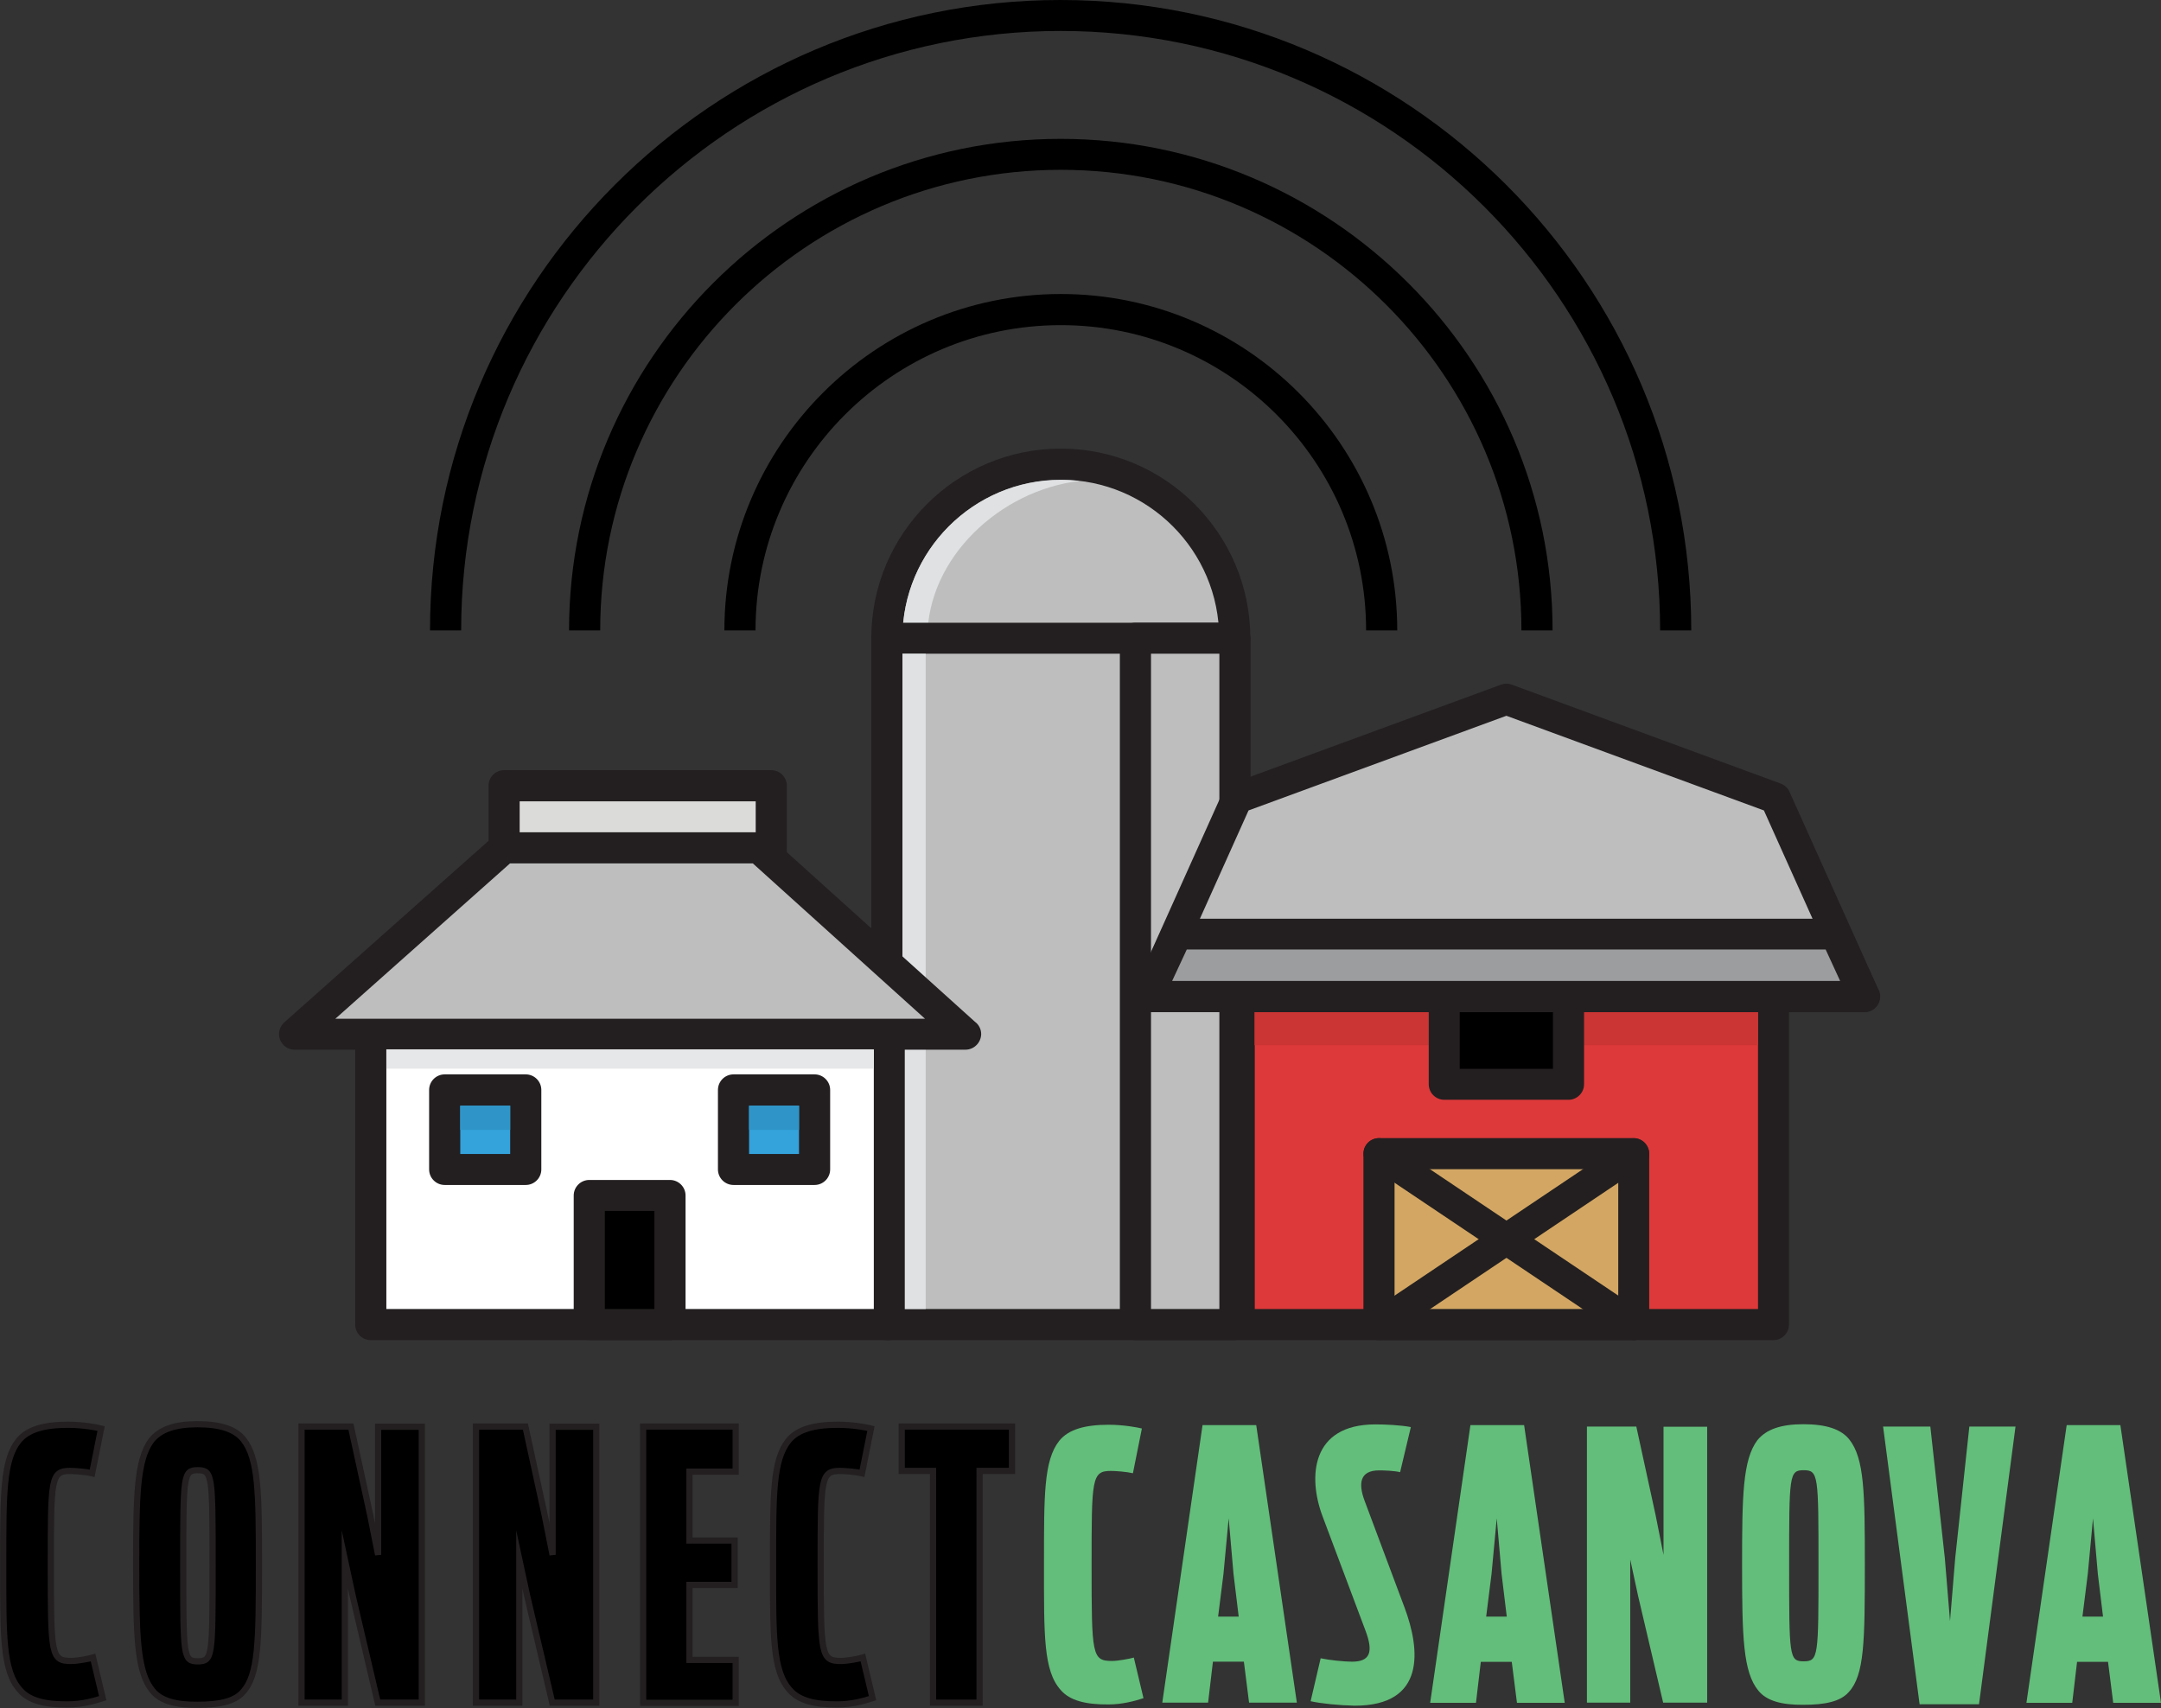 <?xml version="1.0" encoding="utf-8"?>
<!-- Generator: Adobe Illustrator 18.1.1, SVG Export Plug-In . SVG Version: 6.00 Build 0)  -->
<!DOCTYPE svg PUBLIC "-//W3C//DTD SVG 1.1//EN" "http://www.w3.org/Graphics/SVG/1.1/DTD/svg11.dtd">
<svg version="1.1" id="Layer_1" xmlns="http://www.w3.org/2000/svg" xmlns:xlink="http://www.w3.org/1999/xlink" x="0px" y="0px"
	 viewBox="43.3 387.5 1207.6 954.5" enable-background="new 43.3 387.5 1207.6 954.5" xml:space="preserve">
<rect x="43.3" y="387.5" width="1207.6" height="954.5" fill="#333333" stroke="none"/>
<g>
	<g>
		<path d="M824.1,739.8h-17.4c0-94.1-76.5-170.6-170.6-170.6s-170.6,76.5-170.6,170.6h-17.4c0-103.6,84.3-188,188-188
			S824.1,636.2,824.1,739.8z"/>
		<path d="M910.9,739.8h-17.4c0-141.9-115.5-257.4-257.4-257.4S378.7,597.9,378.7,739.8h-17.4c0-151.5,123.3-274.7,274.7-274.7
			S910.9,588.3,910.9,739.8z"/>
		<path d="M988.4,739.8h-17.4c0-184.7-150.3-335-335-335s-335,150.3-335,335h-17.4c0-194.3,158-352.3,352.3-352.3
			S988.4,545.5,988.4,739.8z"/>
		<g>
			<g>
				<path fill="#BEBEBE" d="M538.9,744.2c0-53.7,43.5-97.2,97.2-97.2s97.2,43.5,97.2,97.2"/>
				<path fill="#231F20" d="M733.3,752.8c-4.8,0-8.7-3.9-8.7-8.7c0-48.8-39.7-88.5-88.5-88.5s-88.5,39.7-88.5,88.5
					c0,4.8-3.9,8.7-8.7,8.7c-4.8,0-8.7-3.9-8.7-8.7c0-58.4,47.5-105.9,105.9-105.9S742,685.8,742,744.2
					C742,748.9,738.1,752.8,733.3,752.8z"/>
			</g>
			<path fill="#DFE1E3" d="M646.5,656.3c-3.4-0.4-6.9-0.6-10.4-0.6c-48.8,0-88.5,39.7-88.5,88.5h13.9
				C561.5,698.9,602.6,661.4,646.5,656.3z"/>
			<g>
				<rect x="538.9" y="744.2" fill="#BEBEBE" width="194.4" height="383.6"/>
				<path fill="#231F20" d="M733.3,1136.4H538.9c-4.8,0-8.7-3.9-8.7-8.7V744.2c0-4.8,3.9-8.7,8.7-8.7h194.4c4.8,0,8.7,3.9,8.7,8.7
					v383.6C742,1132.5,738.1,1136.4,733.3,1136.4z M547.6,1119h177V752.8h-177V1119z"/>
			</g>
			<rect x="547.6" y="752.8" fill="#DFE1E3" width="13" height="366.2"/>
			<g>
				<rect x="677.8" y="744.2" fill="#BEBEBE" width="55.5" height="383.6"/>
				<path fill="#231F20" d="M733.3,1136.4h-55.5c-4.8,0-8.7-3.9-8.7-8.7V744.2c0-4.8,3.9-8.7,8.7-8.7h55.5c4.8,0,8.7,3.9,8.7,8.7
					v383.6C742,1132.5,738.1,1136.4,733.3,1136.4z M686.5,1119h38.2V752.8h-38.2V1119z"/>
			</g>
		</g>
		<g>
			<g>
				<g>
					<rect x="735.8" y="923.8" fill="#DE393A" width="298.5" height="203.9"/>
					<path fill="#231F20" d="M1034.3,1136.4H735.8c-4.8,0-8.7-3.9-8.7-8.7V923.8c0-4.8,3.9-8.7,8.7-8.7h298.5c4.8,0,8.7,3.9,8.7,8.7
						v203.9C1043,1132.5,1039.1,1136.4,1034.3,1136.4z M744.5,1119h281.2V932.5H744.5V1119z"/>
				</g>
				<g>
					<rect x="813.9" y="1032.3" fill="#D3A763" width="142.3" height="95.5"/>
					<path fill="#231F20" d="M956.2,1136.4H813.9c-4.8,0-8.7-3.9-8.7-8.7v-95.5c0-4.8,3.9-8.7,8.7-8.7h142.3c4.8,0,8.7,3.9,8.7,8.7
						v95.5C964.9,1132.5,961,1136.4,956.2,1136.4z M822.6,1119h125v-78.1h-125V1119z"/>
				</g>
				<rect x="744.4" y="951.6" fill="#CB3534" width="281.2" height="20"/>
				<g>
					<rect x="850.4" y="906.4" width="69.4" height="87"/>
					<path fill="#231F20" d="M919.8,1002.1h-69.4c-4.8,0-8.7-3.9-8.7-8.7v-87c0-4.8,3.9-8.7,8.7-8.7h69.4c4.8,0,8.7,3.9,8.7,8.7v87
						C928.5,998.2,924.6,1002.1,919.8,1002.1z M859,984.8h52.1v-69.7H859V984.8z"/>
				</g>
				<g>
					<polygon fill="#BEBEBE" points="684.8,944.4 734.6,833.5 885.1,778.2 1035.4,833.5 1085.2,944.4 					"/>
					<path fill="#231F20" d="M1085.2,953.1C1085.2,953.1,1085.2,953.1,1085.2,953.1H684.8c-2.9,0-5.7-1.5-7.3-4
						c-1.6-2.5-1.8-5.6-0.6-8.3L726.7,830c1-2.1,2.7-3.8,4.9-4.6l150.5-55.3c1.9-0.7,4.1-0.7,6,0l150.3,55.3c2.2,0.8,4,2.5,4.9,4.6
						l49.4,109.9c0.8,1.3,1.3,2.9,1.3,4.5C1093.9,949.2,1090,953.1,1085.2,953.1z M698.2,935.7h373.6l-42.8-95.3l-143.9-52.9
						L741,840.4L698.2,935.7z"/>
				</g>
				<g>
					<polygon fill="#9C9D9E" points="700.9,909.4 684.8,944.4 1085.2,944.4 1069,909.4 					"/>
					<path fill="#231F20" d="M1085.2,953.1H684.8c-3,0-5.7-1.5-7.3-4c-1.6-2.5-1.8-5.6-0.6-8.3l16.1-34.9c1.4-3.1,4.5-5,7.9-5H1069
						c3.4,0,6.5,2,7.9,5l16.1,34.9c1.2,2.7,1,5.8-0.6,8.3C1090.9,951.6,1088.1,953.1,1085.2,953.1z M698.3,935.7h373.3l-8.1-17.6
						h-357L698.3,935.7z"/>
				</g>
				<g>
					<line fill="#FFFFFF" x1="956.2" y1="1127.7" x2="813.9" y2="1032.3"/>
					<path fill="#231F20" d="M956.2,1136.4c-1.7,0-3.3-0.5-4.8-1.5l-142.3-95.5c-4-2.7-5-8.1-2.4-12c2.7-4,8.1-5,12-2.4l142.3,95.5
						c4,2.7,5,8.1,2.4,12C961.8,1135,959,1136.4,956.2,1136.4z"/>
				</g>
				<g>
					<line fill="#FFFFFF" x1="813.9" y1="1127.7" x2="956.2" y2="1032.3"/>
					<path fill="#231F20" d="M813.9,1136.4c-2.8,0-5.5-1.3-7.2-3.8c-2.7-4-1.6-9.4,2.4-12l142.3-95.5c4-2.7,9.4-1.6,12,2.4
						c2.7,4,1.6,9.4-2.4,12l-142.3,95.5C817.3,1135.9,815.6,1136.4,813.9,1136.4z"/>
				</g>
			</g>
			<g>
				<g>
					<rect x="325" y="826.6" fill="#DBDBDA" width="149.3" height="55.5"/>
					<path fill="#231F20" d="M474.3,890.8H325c-4.8,0-8.7-3.9-8.7-8.7v-55.5c0-4.8,3.9-8.7,8.7-8.7h149.3c4.8,0,8.7,3.9,8.7,8.7
						v55.5C482.9,886.9,479.1,890.8,474.3,890.8z M333.7,873.5h131.9v-38.2H333.7V873.5z"/>
				</g>
				<g>
					<g>
						<rect x="250.5" y="960.7" fill="#FFFFFF" width="289.7" height="167"/>
						<path fill="#231F20" d="M540.2,1136.4H250.5c-4.8,0-8.7-3.9-8.7-8.7v-167c0-4.8,3.9-8.7,8.7-8.7h289.7c4.8,0,8.7,3.9,8.7,8.7
							v167C548.9,1132.5,545,1136.4,540.2,1136.4z M259.2,1119h272.4V969.3H259.2V1119z"/>
					</g>
					<g>
						<polygon fill="#BEBEBE" points="325,861.3 467.3,861.3 582.8,965.4 207.9,965.4 						"/>
						<path fill="#231F20" d="M582.8,974.1C582.8,974.1,582.8,974.1,582.8,974.1H207.9c-3.6,0-6.8-2.2-8.1-5.6
							c-1.3-3.4-0.3-7.2,2.3-9.6l117.1-104.1c1.6-1.4,3.6-2.2,5.8-2.2h142.3c2.1,0,4.2,0.8,5.8,2.2L588,958.4c2.2,1.6,3.6,4.1,3.6,7
							C591.5,970.2,587.6,974.1,582.8,974.1z M230.7,956.8h329.5L464,870H328.3L230.7,956.8z"/>
					</g>
					<rect x="259.2" y="973.9" fill="#E6E7E8" width="272.4" height="10.8"/>
					<g>
						<g>
							<rect x="372.6" y="1055.6" width="45.1" height="72.1"/>
							<path fill="#231F20" d="M417.7,1136.4h-45.1c-4.8,0-8.7-3.9-8.7-8.7v-72.1c0-4.8,3.9-8.7,8.7-8.7h45.1c4.8,0,8.7,3.9,8.7,8.7
								v72.1C426.4,1132.5,422.5,1136.4,417.7,1136.4z M381.3,1119H409v-54.8h-27.7V1119z"/>
						</g>
						<g>
							<g>
								<rect x="291.8" y="996.7" fill="#34A2DB" width="45.3" height="44.4"/>
								<path fill="#231F20" d="M337.1,1049.7h-45.3c-4.8,0-8.7-3.9-8.7-8.7v-44.4c0-4.8,3.9-8.7,8.7-8.7h45.3
									c4.8,0,8.7,3.9,8.7,8.7v44.4C345.8,1045.8,341.9,1049.7,337.1,1049.7z M300.5,1032.4h27.9v-27h-27.9V1032.4z"/>
							</g>
							<g>
								<polygon fill="#2F95C8" points="300.5,1005.4 300.5,1018.9 314.5,1018.9 328.4,1018.9 328.4,1005.4 								"/>
							</g>
							<g>
								<rect x="453.2" y="996.7" fill="#34A2DB" width="45.3" height="44.4"/>
								<path fill="#231F20" d="M498.5,1049.7h-45.3c-4.8,0-8.7-3.9-8.7-8.7v-44.4c0-4.8,3.9-8.7,8.7-8.7h45.3
									c4.8,0,8.7,3.9,8.7,8.7v44.4C507.2,1045.8,503.3,1049.7,498.5,1049.7z M461.9,1032.4h27.9v-27h-27.9V1032.4z"/>
							</g>
							<g>
								<polygon fill="#2F95C8" points="461.9,1005.4 461.9,1018.9 475.8,1018.9 489.8,1018.9 489.8,1005.4 								"/>
							</g>
						</g>
					</g>
				</g>
			</g>
		</g>
	</g>
	<g>
		<path stroke="#231F20" stroke-width="3.471" stroke-miterlimit="10" d="M54.5,1332c-9.8-10.8-9.4-30.8-9.4-70.2
			c0-38.3-0.2-58.1,8.5-69.1c5.2-6.5,14.6-9,27.7-9c8.3,0,16.2,1.5,18.5,2.1l-5,25c-3.3-0.8-9.6-1.3-12.3-1.3
			c-10.8,0-10.8,4.4-10.8,52.9c0,50.2,0.2,53.3,11.5,53.3c3.3,0,10.2-1.3,12.1-1.9l5.4,22.7c-4.6,1.5-11.7,3.5-19.6,3.5
			C68.2,1340.1,59.5,1337.8,54.5,1332z"/>
		<path stroke="#231F20" stroke-width="3.471" stroke-miterlimit="10" d="M128.6,1332.4c-8.7-10.4-9.2-30.2-9.2-70.6
			c0-38.7,0.4-58.5,8.5-69.4c5-6.2,13.3-9,25.8-9c12.5,0,21,2.7,25.6,8.5c8.5,10.6,8.7,30.4,8.7,69.8c0,43.1-0.2,61.9-9,71.4
			c-4.6,5.2-12.9,7.1-25.4,7.1C141.5,1340.3,133.2,1338,128.6,1332.4z M162.1,1262.4c0-50.4,0-53.3-8.3-53.3
			c-8.1,0-8.1,2.9-8.1,53.3c0,50.8,0,53.5,8.1,53.5C162.1,1315.9,162.1,1313.2,162.1,1262.4z"/>
		<path stroke="#231F20" stroke-width="3.471" stroke-miterlimit="10" d="M211.9,1184.7h27.5l10.8,49.6l4.4,22.1v-71.6H279V1339
			h-24.6l-14-59.6l-4.4-20.4v80h-24.2V1184.7z"/>
		<path stroke="#231F20" stroke-width="3.471" stroke-miterlimit="10" d="M309.4,1184.7h27.5l10.8,49.6l4.4,22.1v-71.6h24.4V1339
			h-24.6l-14-59.6l-4.4-20.4v80h-24.2V1184.7z"/>
		<path stroke="#231F20" stroke-width="3.471" stroke-miterlimit="10" d="M402.7,1184.7h51.7v25.2h-25.8v38.5h25.2v24.8h-25.2v41.9
			h25.8v24h-51.7V1184.7z"/>
		<path stroke="#231F20" stroke-width="3.471" stroke-miterlimit="10" d="M484.7,1332c-9.8-10.8-9.4-30.8-9.4-70.2
			c0-38.3-0.2-58.1,8.5-69.1c5.2-6.5,14.6-9,27.7-9c8.3,0,16.2,1.5,18.5,2.1l-5,25c-3.3-0.8-9.6-1.3-12.3-1.3
			c-10.8,0-10.8,4.4-10.8,52.9c0,50.2,0.2,53.3,11.5,53.3c3.3,0,10.2-1.3,12.1-1.9l5.4,22.7c-4.6,1.5-11.7,3.5-19.6,3.5
			C498.5,1340.1,489.7,1337.8,484.7,1332z"/>
		<path stroke="#231F20" stroke-width="3.471" stroke-miterlimit="10" d="M564.7,1209.5h-17.5v-24.8h61.6v24.8h-18.1V1339h-26
			V1209.5z"/>
		<path fill="#62BE7A" d="M636.1,1332c-9.8-10.8-9.4-30.8-9.4-70.2c0-38.3-0.2-58.1,8.5-69.1c5.2-6.5,14.6-9,27.7-9
			c8.3,0,16.2,1.5,18.5,2.1l-5,25c-3.3-0.8-9.6-1.3-12.3-1.3c-10.8,0-10.8,4.4-10.8,52.9c0,50.2,0.2,53.3,11.5,53.3
			c3.3,0,10.2-1.3,12.1-1.9l5.4,22.7c-4.6,1.5-11.7,3.5-19.6,3.5C649.9,1340.1,641.1,1337.8,636.1,1332z"/>
		<path fill="#62BE7A" d="M715.3,1183.9h30L768,1339h-26.7l-2.9-22.9h-17.3l-2.7,22.9h-25.6L715.3,1183.9z M724,1290.9h11.5
			l-2.9-23.9l-2.7-31l-2.9,31L724,1290.9z"/>
		<path fill="#62BE7A" d="M775.7,1338.2l5.6-24c4.6,1,13.1,1.9,17.5,1.9c10.2,0,12.1-5.4,7.5-17.5l-24-63.9
			c-8.1-21.7-6.5-51.2,29.6-51.2c5.6,0,14.2,0.4,19.8,1.5l-6,25.2c-3.3-0.8-9-1-11.7-1c-11,0-11.7,7.5-8.1,17.1l22.3,59.6
			c8.7,23.3,12.1,54.8-27.9,54.8C791.5,1340.5,781.5,1339.5,775.7,1338.2z"/>
		<path fill="#62BE7A" d="M865,1183.9h30l22.7,155.2H891l-2.9-22.9h-17.3l-2.7,22.9h-25.6L865,1183.9z M873.8,1290.9h11.5l-2.9-23.9
			l-2.7-31l-2.9,31L873.8,1290.9z"/>
		<path fill="#62BE7A" d="M930.2,1184.7h27.5l10.8,49.6l4.4,22.1v-71.6h24.4V1339h-24.6l-14-59.6l-4.4-20.4v80h-24.2V1184.7z"/>
		<path fill="#62BE7A" d="M1026,1332.4c-8.7-10.4-9.2-30.2-9.2-70.6c0-38.7,0.4-58.5,8.5-69.4c5-6.2,13.3-9,25.8-9s21,2.7,25.6,8.5
			c8.5,10.6,8.7,30.4,8.7,69.8c0,43.1-0.2,61.9-9,71.4c-4.6,5.2-12.9,7.1-25.4,7.1C1038.9,1340.3,1030.6,1338,1026,1332.4z
			 M1059.5,1262.4c0-50.4,0-53.3-8.3-53.3c-8.1,0-8.1,2.9-8.1,53.3c0,50.8,0,53.5,8.1,53.5
			C1059.5,1315.9,1059.5,1313.2,1059.5,1262.4z"/>
		<path fill="#62BE7A" d="M1095.6,1184.7h26.4l8.1,73.5l2.9,35.2l2.9-35.2l7.9-73.5h25.8l-20.4,155.2H1116L1095.6,1184.7z"/>
		<path fill="#62BE7A" d="M1198.2,1183.9h30l22.7,155.2h-26.7l-2.9-22.9h-17.3l-2.7,22.9h-25.6L1198.2,1183.9z M1207,1290.9h11.5
			l-2.9-23.9l-2.7-31l-2.9,31L1207,1290.9z"/>
	</g>
</g>
</svg>
